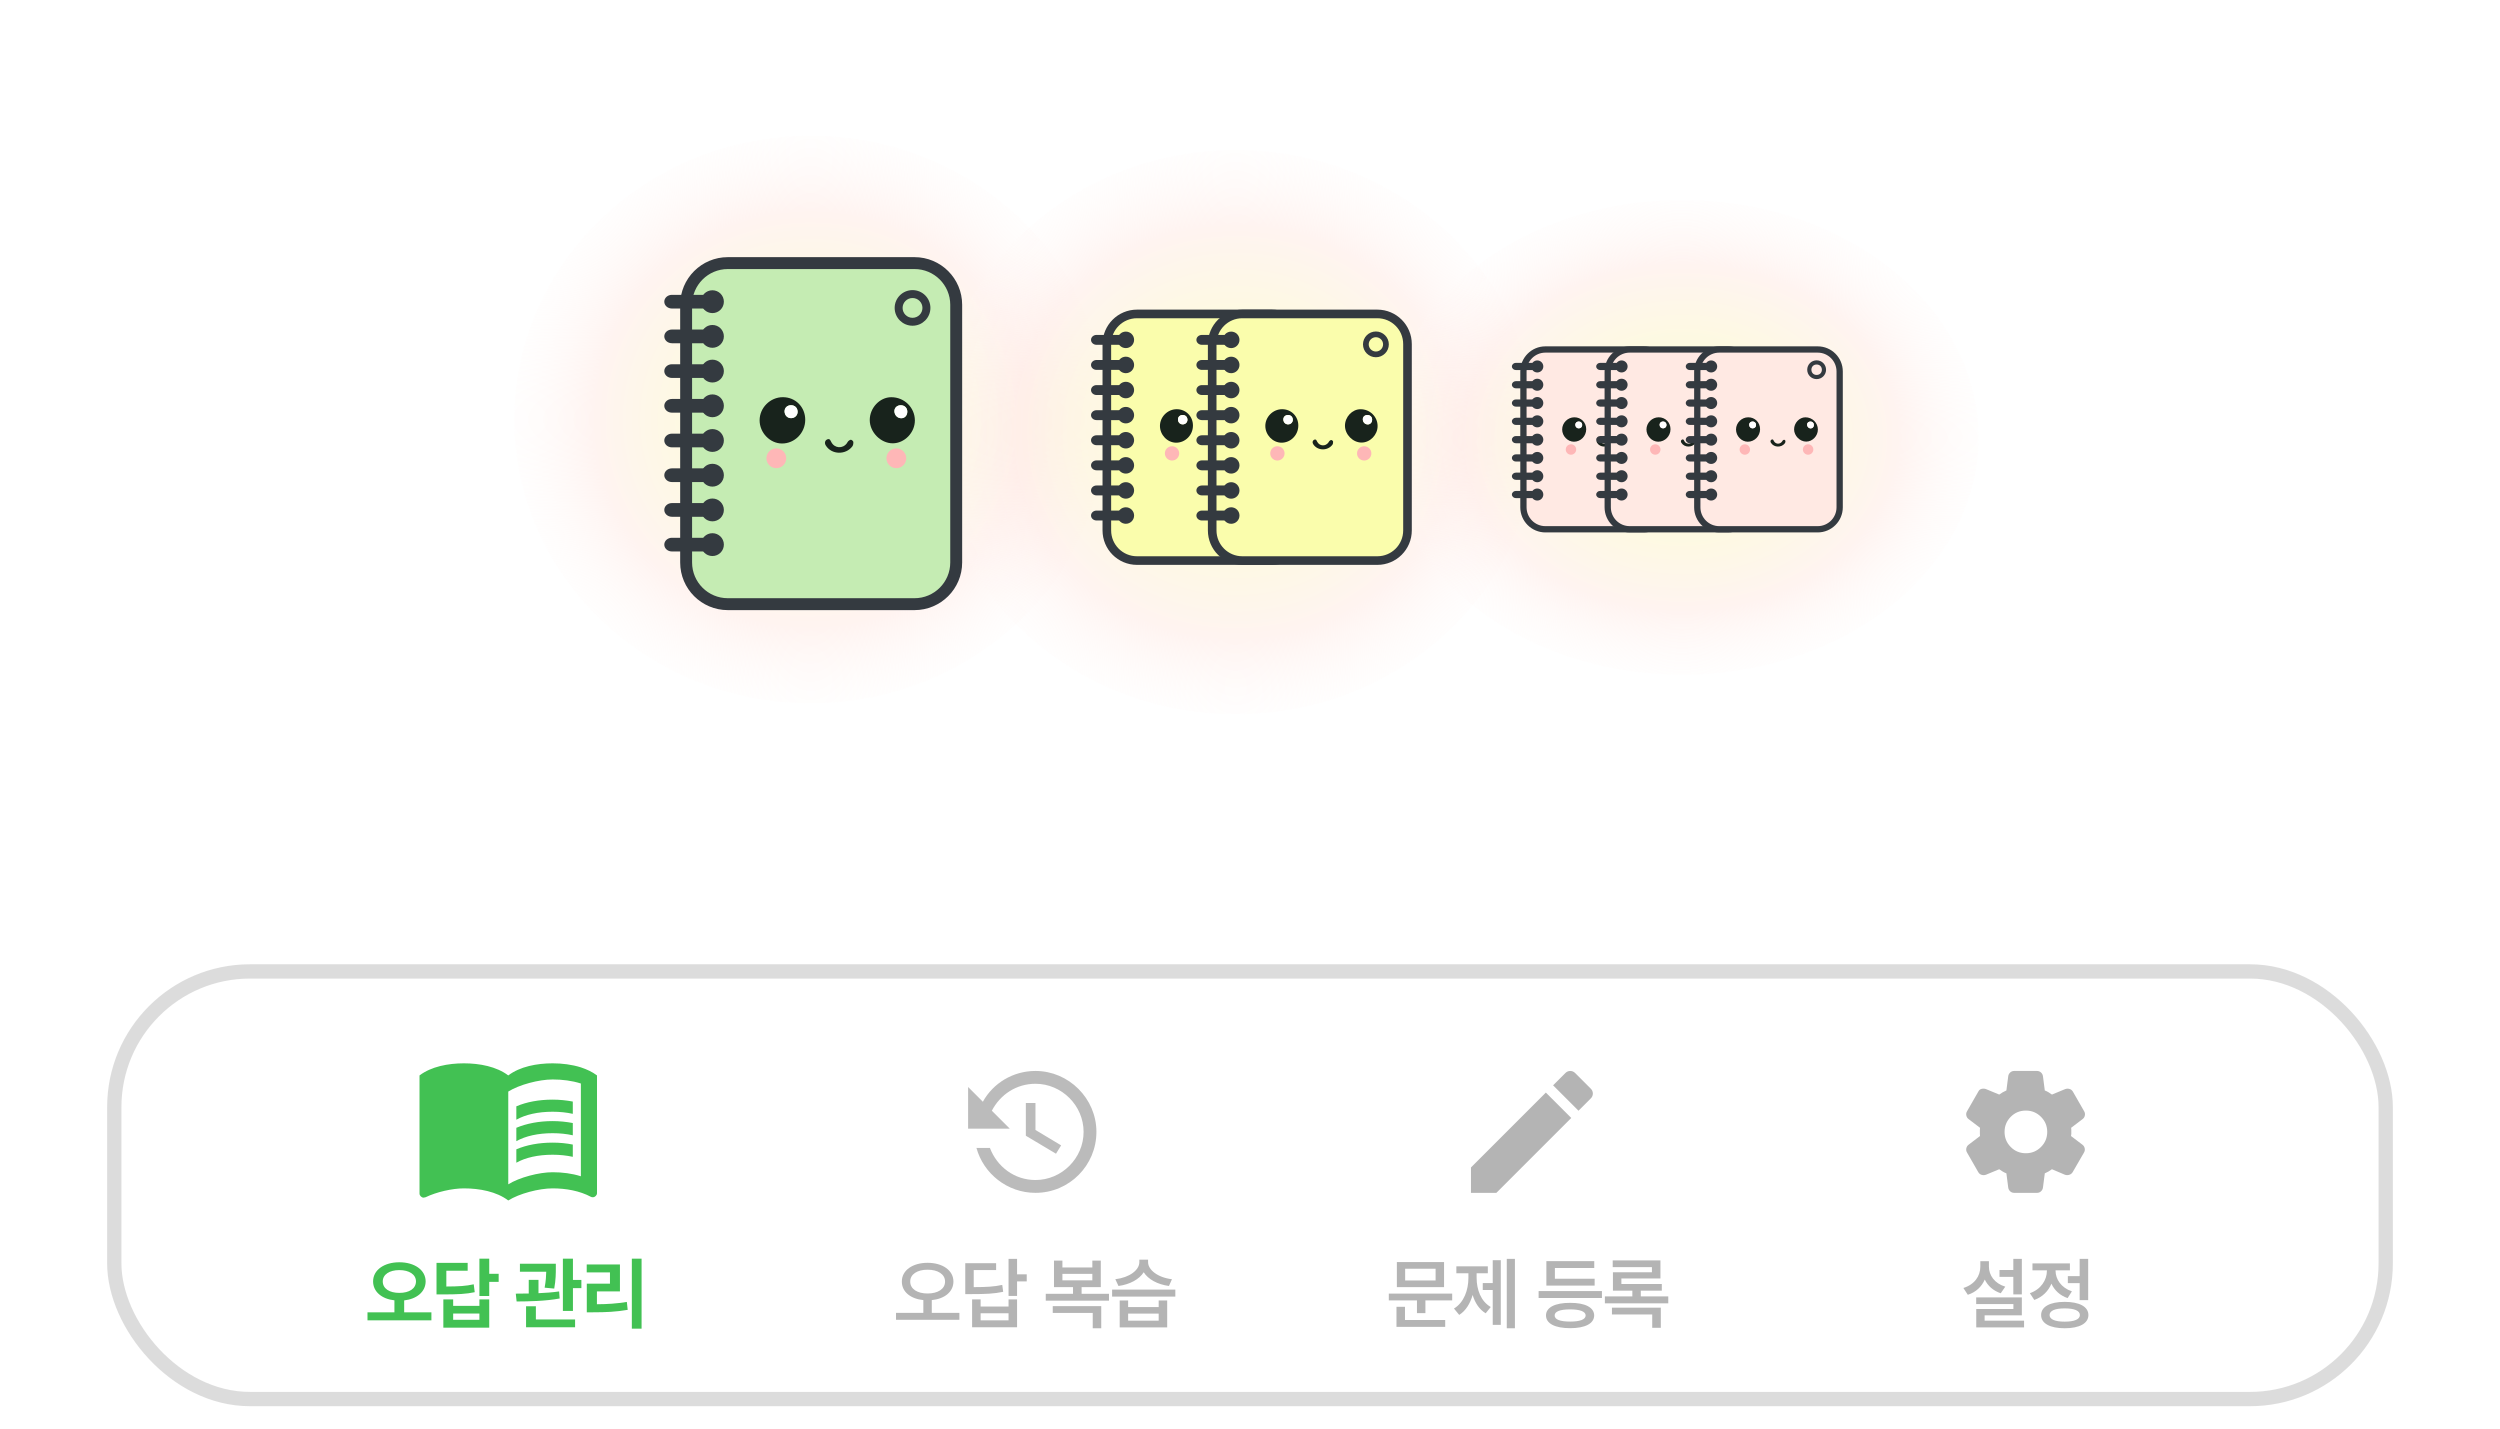 <svg width="350" height="200" viewBox="0 0 350 200" fill="none" xmlns="http://www.w3.org/2000/svg">
<g opacity="0.5" filter="url(#filter0_f_171_4878)">
<path fill-rule="evenodd" clip-rule="evenodd" d="M126.396 46.459C126.396 46.459 126.388 46.471 126.37 46.492C126.387 46.47 126.396 46.459 126.396 46.459ZM100.63 46.492C100.612 46.471 100.604 46.459 100.604 46.459C100.604 46.459 100.613 46.47 100.63 46.492ZM100.604 70.996C100.604 70.995 100.612 70.984 100.63 70.962C100.613 70.985 100.604 70.996 100.604 70.996ZM126.37 70.962C126.388 70.984 126.396 70.995 126.396 70.996C126.396 70.996 126.387 70.985 126.37 70.962ZM113.5 98.454C136.42 98.454 155 80.668 155 58.727C155 36.786 136.42 19 113.5 19C90.58 19 72 36.786 72 58.727C72 80.668 90.58 98.454 113.5 98.454Z" fill="url(#paint0_radial_171_4878)"/>
</g>
<g opacity="0.5" filter="url(#filter1_f_171_4878)">
<path fill-rule="evenodd" clip-rule="evenodd" d="M186.051 48.302C186.052 48.302 186.043 48.313 186.025 48.335C186.042 48.312 186.051 48.302 186.051 48.302ZM159.975 48.335C159.957 48.313 159.948 48.302 159.949 48.302C159.949 48.302 159.958 48.312 159.975 48.335ZM159.949 72.698C159.948 72.698 159.957 72.686 159.975 72.665C159.958 72.688 159.949 72.698 159.949 72.698ZM186.025 72.665C186.043 72.686 186.052 72.698 186.051 72.698C186.051 72.698 186.042 72.688 186.025 72.665ZM173 100C196.196 100 215 82.315 215 60.5C215 38.685 196.196 21 173 21C149.804 21 131 38.685 131 60.5C131 82.315 149.804 100 173 100Z" fill="url(#paint1_radial_171_4878)"/>
</g>
<g opacity="0.5" filter="url(#filter2_f_171_4878)">
<path fill-rule="evenodd" clip-rule="evenodd" d="M248.396 50.966C248.396 50.967 248.388 50.976 248.37 50.994C248.387 50.975 248.396 50.966 248.396 50.966ZM222.63 50.994C222.612 50.976 222.604 50.967 222.604 50.966C222.604 50.966 222.613 50.975 222.63 50.994ZM222.604 71.488C222.604 71.488 222.612 71.478 222.63 71.46C222.613 71.479 222.604 71.489 222.604 71.488ZM248.37 71.46C248.388 71.478 248.396 71.488 248.396 71.488C248.396 71.489 248.387 71.479 248.37 71.46ZM235.5 94.454C258.42 94.454 277 79.578 277 61.227C277 42.876 258.42 28 235.5 28C212.58 28 194 42.876 194 61.227C194 79.578 212.58 94.454 235.5 94.454Z" fill="url(#paint2_radial_171_4878)"/>
</g>
<g filter="url(#filter3_d_171_4878)">
<path d="M154.957 74.258L154.957 48.172C154.957 45.84 156.847 43.95 159.179 43.95L178.078 43.95C180.41 43.95 182.3 45.84 182.3 48.172L182.3 74.258C182.3 76.59 180.41 78.48 178.078 78.48L159.179 78.48C156.847 78.48 154.957 76.59 154.957 74.258Z" fill="#FAFDAC" stroke="#343A40" stroke-width="1.206"/>
<path d="M157.615 71.019C158.256 71.019 158.775 71.536 158.775 72.174C158.775 72.813 158.256 73.33 157.615 73.33C156.974 73.33 156.455 72.813 156.455 72.174C156.455 71.536 156.974 71.019 157.615 71.019Z" fill="#343A40"/>
<path d="M152.743 72.175C152.743 71.792 153.089 71.481 153.516 71.481L156.61 71.481C157.037 71.481 157.383 71.792 157.383 72.175C157.383 72.558 157.037 72.868 156.61 72.868L153.516 72.868C153.089 72.868 152.743 72.558 152.743 72.175Z" fill="#343A40"/>
<path d="M157.615 67.504C158.256 67.504 158.775 68.021 158.775 68.66C158.775 69.298 158.256 69.815 157.615 69.815C156.974 69.815 156.455 69.298 156.455 68.66C156.455 68.021 156.974 67.504 157.615 67.504Z" fill="#343A40"/>
<path d="M152.743 68.661C152.743 68.278 153.089 67.968 153.516 67.968L156.61 67.968C157.037 67.968 157.383 68.278 157.383 68.661C157.383 69.044 157.037 69.355 156.61 69.355L153.516 69.355C153.089 69.355 152.743 69.044 152.743 68.661Z" fill="#343A40"/>
<path d="M157.615 63.993C158.256 63.993 158.775 64.511 158.775 65.149C158.775 65.787 158.256 66.305 157.615 66.305C156.974 66.305 156.455 65.787 156.455 65.149C156.455 64.511 156.974 63.993 157.615 63.993Z" fill="#343A40"/>
<path d="M152.743 65.149C152.743 64.766 153.089 64.456 153.516 64.456L156.61 64.456C157.037 64.456 157.383 64.766 157.383 65.149C157.383 65.532 157.037 65.843 156.61 65.843L153.516 65.843C153.089 65.843 152.743 65.532 152.743 65.149Z" fill="#343A40"/>
<path d="M157.615 60.478C158.256 60.478 158.775 60.996 158.775 61.634C158.775 62.273 158.256 62.79 157.615 62.79C156.974 62.79 156.455 62.273 156.455 61.634C156.455 60.996 156.974 60.478 157.615 60.478Z" fill="#343A40"/>
<path d="M152.743 61.634C152.743 61.251 153.089 60.94 153.516 60.94L156.61 60.94C157.037 60.94 157.383 61.251 157.383 61.634C157.383 62.017 157.037 62.327 156.61 62.327L153.516 62.327C153.089 62.327 152.743 62.017 152.743 61.634Z" fill="#343A40"/>
<path d="M157.615 56.966C158.256 56.966 158.775 57.483 158.775 58.121C158.775 58.76 158.256 59.277 157.615 59.277C156.974 59.277 156.455 58.76 156.455 58.121C156.455 57.483 156.974 56.966 157.615 56.966Z" fill="#343A40"/>
<path d="M152.743 58.122C152.743 57.739 153.089 57.428 153.516 57.428L156.61 57.428C157.037 57.428 157.383 57.739 157.383 58.122C157.383 58.505 157.037 58.815 156.61 58.815L153.516 58.815C153.089 58.815 152.743 58.505 152.743 58.122Z" fill="#343A40"/>
<path d="M157.615 53.451C158.256 53.451 158.775 53.969 158.775 54.607C158.775 55.245 158.256 55.763 157.615 55.763C156.974 55.763 156.455 55.245 156.455 54.607C156.455 53.969 156.974 53.451 157.615 53.451Z" fill="#343A40"/>
<path d="M152.743 54.607C152.743 54.224 153.089 53.914 153.516 53.914L156.61 53.914C157.037 53.914 157.383 54.224 157.383 54.607C157.383 54.99 157.037 55.301 156.61 55.301L153.516 55.301C153.089 55.301 152.743 54.99 152.743 54.607Z" fill="#343A40"/>
<path d="M157.615 49.935C158.256 49.935 158.775 50.453 158.775 51.091C158.775 51.73 158.256 52.247 157.615 52.247C156.974 52.247 156.455 51.73 156.455 51.091C156.455 50.453 156.974 49.935 157.615 49.935Z" fill="#343A40"/>
<path d="M152.743 51.092C152.743 50.709 153.089 50.398 153.516 50.398L156.61 50.398C157.037 50.398 157.383 50.709 157.383 51.092C157.383 51.475 157.037 51.785 156.61 51.785L153.516 51.785C153.089 51.785 152.743 51.475 152.743 51.092Z" fill="#343A40"/>
<path d="M157.615 46.424C158.256 46.424 158.775 46.941 158.775 47.58C158.775 48.218 158.256 48.735 157.615 48.735C156.974 48.735 156.455 48.218 156.455 47.58C156.455 46.941 156.974 46.424 157.615 46.424Z" fill="#343A40"/>
<path d="M152.743 47.581C152.743 47.198 153.089 46.888 153.516 46.888L156.61 46.888C157.037 46.888 157.383 47.198 157.383 47.581C157.383 47.964 157.037 48.274 156.61 48.274L153.516 48.274C153.089 48.274 152.743 47.964 152.743 47.581Z" fill="#343A40"/>
<path d="M164.736 57.288C163.466 57.292 162.396 58.359 162.393 59.625C162.391 60.884 163.437 61.972 164.656 61.978C165.946 61.985 167.008 60.906 167.013 59.585C167.017 58.285 166.027 57.285 164.736 57.288ZM165.569 58.102C165.956 58.096 166.232 58.364 166.241 58.753C166.249 59.111 165.972 59.398 165.604 59.411C165.222 59.425 164.926 59.132 164.919 58.735C164.913 58.369 165.183 58.106 165.569 58.101V58.102Z" fill="#18231C"/>
<path d="M173.543 59.612C173.549 60.84 174.655 61.958 175.865 61.958C177.068 61.958 178.118 60.873 178.112 59.636C178.106 58.333 177.039 57.288 175.719 57.291C174.553 57.293 173.538 58.377 173.543 59.612ZM176.677 58.105C177.07 58.102 177.347 58.373 177.345 58.758C177.344 59.134 177.095 59.411 176.752 59.42C176.364 59.429 176.052 59.121 176.041 58.717C176.031 58.368 176.303 58.107 176.677 58.105Z" fill="#18231C"/>
<path d="M171.781 62.267C171.866 62.154 171.894 61.969 171.881 61.823C171.874 61.738 171.744 61.623 171.65 61.599C171.574 61.58 171.457 61.664 171.38 61.728C171.314 61.783 171.282 61.877 171.229 61.95C170.807 62.532 169.987 62.474 169.653 61.838C169.561 61.662 169.497 61.437 169.22 61.571C169.011 61.671 168.941 61.932 169.087 62.169C169.684 63.14 171.124 63.144 171.781 62.267Z" fill="#18231C"/>
<path d="M165.569 58.102C165.183 58.107 164.913 58.369 164.919 58.735C164.925 59.132 165.222 59.426 165.604 59.412C165.972 59.399 166.249 59.111 166.241 58.753C166.232 58.364 165.956 58.097 165.569 58.102V58.102Z" fill="white"/>
<path d="M176.678 58.103C176.303 58.106 176.031 58.367 176.041 58.716C176.052 59.119 176.364 59.428 176.752 59.419C177.095 59.41 177.344 59.132 177.346 58.757C177.347 58.372 177.07 58.101 176.678 58.103Z" fill="white"/>
<path d="M176.236 64.475C175.682 64.475 175.232 64.027 175.232 63.474C175.232 62.92 175.682 62.472 176.236 62.472C176.79 62.472 177.239 62.92 177.239 63.474C177.239 64.027 176.79 64.475 176.236 64.475Z" fill="#FEB7B7"/>
<path d="M164.084 64.475C163.53 64.475 163.081 64.027 163.081 63.474C163.081 62.92 163.53 62.472 164.084 62.472C164.639 62.472 165.088 62.92 165.088 63.474C165.088 64.027 164.639 64.475 164.084 64.475Z" fill="#FEB7B7"/>
<path d="M177.875 46.572C178.784 46.572 179.52 47.306 179.52 48.211C179.52 49.115 178.784 49.849 177.875 49.849C176.966 49.849 176.23 49.115 176.23 48.211C176.23 47.306 176.966 46.572 177.875 46.572Z" fill="#343A40" stroke="#343A40" stroke-width="0.329"/>
<ellipse cx="177.874" cy="48.21" rx="1.002" ry="1.005" transform="rotate(-90 177.874 48.21)" fill="#FAFDAC"/>
</g>
<g filter="url(#filter4_d_171_4878)">
<path d="M169.706 74.258L169.706 48.172C169.706 45.84 171.596 43.95 173.928 43.95L192.827 43.95C195.159 43.95 197.049 45.84 197.049 48.172L197.049 74.258C197.049 76.59 195.159 78.48 192.827 78.48L173.928 78.48C171.596 78.48 169.706 76.59 169.706 74.258Z" fill="#FAFDAC" stroke="#343A40" stroke-width="1.206"/>
<path d="M172.367 71.019C173.008 71.019 173.527 71.537 173.527 72.175C173.527 72.814 173.008 73.331 172.367 73.331C171.726 73.331 171.207 72.814 171.207 72.175C171.207 71.537 171.726 71.019 172.367 71.019Z" fill="#343A40"/>
<path d="M167.495 72.176C167.495 71.793 167.841 71.482 168.268 71.482L171.362 71.482C171.789 71.482 172.135 71.793 172.135 72.176C172.135 72.559 171.789 72.869 171.362 72.869L168.268 72.869C167.841 72.869 167.495 72.559 167.495 72.176Z" fill="#343A40"/>
<path d="M172.367 67.507C173.008 67.507 173.527 68.024 173.527 68.663C173.527 69.301 173.008 69.818 172.367 69.818C171.726 69.818 171.207 69.301 171.207 68.663C171.207 68.024 171.726 67.507 172.367 67.507Z" fill="#343A40"/>
<path d="M167.495 68.663C167.495 68.28 167.841 67.969 168.268 67.969L171.362 67.969C171.789 67.969 172.135 68.28 172.135 68.663C172.135 69.046 171.789 69.356 171.362 69.356L168.268 69.356C167.841 69.356 167.495 69.046 167.495 68.663Z" fill="#343A40"/>
<path d="M172.367 63.993C173.008 63.993 173.527 64.511 173.527 65.149C173.527 65.787 173.008 66.305 172.367 66.305C171.726 66.305 171.207 65.787 171.207 65.149C171.207 64.511 171.726 63.993 172.367 63.993Z" fill="#343A40"/>
<path d="M167.495 65.149C167.495 64.766 167.841 64.456 168.268 64.456L171.362 64.456C171.789 64.456 172.135 64.766 172.135 65.149C172.135 65.532 171.789 65.843 171.362 65.843L168.268 65.843C167.841 65.843 167.495 65.532 167.495 65.149Z" fill="#343A40"/>
<path d="M172.367 60.479C173.008 60.479 173.527 60.997 173.527 61.635C173.527 62.273 173.008 62.791 172.367 62.791C171.726 62.791 171.207 62.273 171.207 61.635C171.207 60.997 171.726 60.479 172.367 60.479Z" fill="#343A40"/>
<path d="M167.495 61.634C167.495 61.251 167.841 60.94 168.268 60.94L171.362 60.94C171.789 60.94 172.135 61.251 172.135 61.634C172.135 62.017 171.789 62.327 171.362 62.327L168.268 62.327C167.841 62.327 167.495 62.017 167.495 61.634Z" fill="#343A40"/>
<path d="M172.367 56.966C173.008 56.966 173.527 57.483 173.527 58.121C173.527 58.76 173.008 59.277 172.367 59.277C171.726 59.277 171.207 58.76 171.207 58.121C171.207 57.483 171.726 56.966 172.367 56.966Z" fill="#343A40"/>
<path d="M167.495 58.122C167.495 57.739 167.841 57.428 168.268 57.428L171.362 57.428C171.789 57.428 172.135 57.739 172.135 58.122C172.135 58.505 171.789 58.815 171.362 58.815L168.268 58.815C167.841 58.815 167.495 58.505 167.495 58.122Z" fill="#343A40"/>
<path d="M172.367 53.451C173.008 53.451 173.527 53.969 173.527 54.607C173.527 55.245 173.008 55.763 172.367 55.763C171.726 55.763 171.207 55.245 171.207 54.607C171.207 53.969 171.726 53.451 172.367 53.451Z" fill="#343A40"/>
<path d="M167.495 54.607C167.495 54.224 167.841 53.914 168.268 53.914L171.362 53.914C171.789 53.914 172.135 54.224 172.135 54.607C172.135 54.99 171.789 55.301 171.362 55.301L168.268 55.301C167.841 55.301 167.495 54.99 167.495 54.607Z" fill="#343A40"/>
<path d="M172.367 49.937C173.008 49.937 173.527 50.454 173.527 51.092C173.527 51.731 173.008 52.248 172.367 52.248C171.726 52.248 171.207 51.731 171.207 51.092C171.207 50.454 171.726 49.937 172.367 49.937Z" fill="#343A40"/>
<path d="M167.495 51.093C167.495 50.71 167.841 50.399 168.268 50.399L171.362 50.399C171.789 50.399 172.135 50.71 172.135 51.093C172.135 51.476 171.789 51.786 171.362 51.786L168.268 51.786C167.841 51.786 167.495 51.476 167.495 51.093Z" fill="#343A40"/>
<path d="M172.367 46.425C173.008 46.425 173.527 46.942 173.527 47.581C173.527 48.219 173.008 48.736 172.367 48.736C171.726 48.736 171.207 48.219 171.207 47.581C171.207 46.942 171.726 46.425 172.367 46.425Z" fill="#343A40"/>
<path d="M167.495 47.582C167.495 47.199 167.841 46.888 168.268 46.888L171.362 46.888C171.789 46.888 172.135 47.199 172.135 47.582C172.135 47.965 171.789 48.275 171.362 48.275L168.268 48.275C167.841 48.275 167.495 47.965 167.495 47.582Z" fill="#343A40"/>
<path d="M179.488 57.288C178.218 57.292 177.148 58.359 177.145 59.625C177.143 60.884 178.188 61.972 179.408 61.978C180.698 61.985 181.76 60.906 181.765 59.585C181.769 58.285 180.779 57.285 179.488 57.288ZM180.321 58.102C180.708 58.096 180.984 58.364 180.993 58.753C181.001 59.111 180.724 59.398 180.356 59.411C179.974 59.425 179.678 59.132 179.671 58.735C179.665 58.369 179.935 58.106 180.321 58.101V58.102Z" fill="#18231C"/>
<path d="M188.295 59.612C188.301 60.84 189.407 61.958 190.617 61.958C191.82 61.958 192.87 60.873 192.864 59.636C192.858 58.333 191.791 57.288 190.471 57.291C189.305 57.293 188.29 58.377 188.295 59.612ZM191.429 58.105C191.822 58.102 192.099 58.373 192.097 58.758C192.096 59.134 191.847 59.411 191.504 59.42C191.116 59.429 190.804 59.121 190.793 58.717C190.783 58.368 191.055 58.107 191.429 58.105Z" fill="#18231C"/>
<path d="M186.533 62.267C186.618 62.154 186.645 61.969 186.633 61.823C186.626 61.738 186.496 61.623 186.402 61.599C186.326 61.58 186.209 61.664 186.132 61.728C186.066 61.783 186.033 61.877 185.98 61.95C185.559 62.532 184.739 62.474 184.405 61.838C184.313 61.662 184.249 61.437 183.972 61.571C183.763 61.671 183.693 61.932 183.839 62.169C184.436 63.14 185.876 63.144 186.533 62.267Z" fill="#18231C"/>
<path d="M180.321 58.102C179.935 58.107 179.665 58.369 179.671 58.735C179.677 59.132 179.974 59.426 180.356 59.412C180.724 59.399 181.001 59.111 180.993 58.753C180.984 58.364 180.708 58.097 180.321 58.102V58.102Z" fill="white"/>
<path d="M191.43 58.103C191.055 58.106 190.783 58.367 190.793 58.716C190.804 59.119 191.116 59.428 191.504 59.419C191.847 59.41 192.096 59.132 192.098 58.757C192.099 58.372 191.822 58.101 191.43 58.103Z" fill="white"/>
<path d="M190.988 64.475C190.433 64.475 189.984 64.027 189.984 63.474C189.984 62.92 190.433 62.472 190.988 62.472C191.542 62.472 191.991 62.92 191.991 63.474C191.991 64.027 191.542 64.475 190.988 64.475Z" fill="#FEB7B7"/>
<path d="M178.836 64.475C178.282 64.475 177.833 64.027 177.833 63.474C177.833 62.92 178.282 62.472 178.836 62.472C179.391 62.472 179.84 62.92 179.84 63.474C179.84 64.027 179.391 64.475 178.836 64.475Z" fill="#FEB7B7"/>
<path d="M192.627 46.573C193.536 46.573 194.272 47.307 194.272 48.212C194.272 49.116 193.536 49.85 192.627 49.85C191.718 49.85 190.982 49.116 190.982 48.212C190.982 47.307 191.718 46.573 192.627 46.573Z" fill="#343A40" stroke="#343A40" stroke-width="0.329"/>
<ellipse cx="192.626" cy="48.211" rx="1.002" ry="1.005" transform="rotate(-90 192.626 48.211)" fill="#FAFDAC"/>
</g>
<g filter="url(#filter5_d_171_4878)">
<path d="M96.058 78.744L96.058 42.673C96.058 39.448 98.672 36.834 101.896 36.834L128.031 36.834C131.255 36.834 133.869 39.448 133.869 42.673L133.869 78.744C133.869 81.969 131.255 84.583 128.031 84.583L101.896 84.583C98.672 84.583 96.058 81.969 96.058 78.744Z" fill="#C5ECB3" stroke="#343A40" stroke-width="1.668"/>
<path d="M99.738 74.648C100.624 74.648 101.342 75.364 101.342 76.246C101.342 77.129 100.624 77.845 99.738 77.845C98.852 77.845 98.134 77.129 98.134 76.246C98.134 75.364 98.852 74.648 99.738 74.648Z" fill="#343A40"/>
<path d="M93 76.247C93 75.718 93.479 75.288 94.069 75.288L98.347 75.288C98.937 75.288 99.416 75.718 99.416 76.247C99.416 76.777 98.937 77.206 98.347 77.206L94.069 77.206C93.479 77.206 93 76.777 93 76.247Z" fill="#343A40"/>
<path d="M99.738 69.792C100.624 69.792 101.342 70.507 101.342 71.39C101.342 72.273 100.624 72.988 99.738 72.988C98.852 72.988 98.134 72.273 98.134 71.39C98.134 70.507 98.852 69.792 99.738 69.792Z" fill="#343A40"/>
<path d="M93 71.39C93 70.86 93.479 70.431 94.069 70.431L98.347 70.431C98.937 70.431 99.416 70.86 99.416 71.39C99.416 71.919 98.937 72.349 98.347 72.349L94.069 72.349C93.479 72.349 93 71.919 93 71.39Z" fill="#343A40"/>
<path d="M99.738 64.93C100.624 64.93 101.342 65.646 101.342 66.529C101.342 67.411 100.624 68.127 99.738 68.127C98.852 68.127 98.134 67.411 98.134 66.529C98.134 65.646 98.852 64.93 99.738 64.93Z" fill="#343A40"/>
<path d="M93 66.529C93 66 93.479 65.57 94.069 65.57L98.347 65.57C98.937 65.57 99.416 66 99.416 66.529C99.416 67.059 98.937 67.488 98.347 67.488L94.069 67.488C93.479 67.488 93 67.059 93 66.529Z" fill="#343A40"/>
<path d="M99.738 60.071C100.624 60.071 101.342 60.787 101.342 61.669C101.342 62.552 100.624 63.268 99.738 63.268C98.852 63.268 98.134 62.552 98.134 61.669C98.134 60.787 98.852 60.071 99.738 60.071Z" fill="#343A40"/>
<path d="M93 61.67C93 61.14 93.479 60.711 94.069 60.711L98.347 60.711C98.937 60.711 99.416 61.14 99.416 61.67C99.416 62.2 98.937 62.629 98.347 62.629L94.069 62.629C93.479 62.629 93 62.2 93 61.67Z" fill="#343A40"/>
<path d="M99.738 55.215C100.624 55.215 101.342 55.93 101.342 56.813C101.342 57.696 100.624 58.411 99.738 58.411C98.852 58.411 98.134 57.696 98.134 56.813C98.134 55.93 98.852 55.215 99.738 55.215Z" fill="#343A40"/>
<path d="M93 56.813C93 56.284 93.479 55.855 94.069 55.855L98.347 55.855C98.937 55.855 99.416 56.284 99.416 56.813C99.416 57.343 98.937 57.773 98.347 57.773L94.069 57.773C93.479 57.773 93 57.343 93 56.813Z" fill="#343A40"/>
<path d="M99.738 50.354C100.624 50.354 101.342 51.07 101.342 51.953C101.342 52.835 100.624 53.551 99.738 53.551C98.852 53.551 98.134 52.835 98.134 51.953C98.134 51.07 98.852 50.354 99.738 50.354Z" fill="#343A40"/>
<path d="M93 51.953C93 51.423 93.479 50.994 94.069 50.994L98.347 50.994C98.937 50.994 99.416 51.423 99.416 51.953C99.416 52.483 98.937 52.912 98.347 52.912L94.069 52.912C93.479 52.912 93 52.483 93 51.953Z" fill="#343A40"/>
<path d="M99.738 45.496C100.624 45.496 101.342 46.211 101.342 47.094C101.342 47.977 100.624 48.692 99.738 48.692C98.852 48.692 98.134 47.977 98.134 47.094C98.134 46.211 98.852 45.496 99.738 45.496Z" fill="#343A40"/>
<path d="M93 47.094C93 46.564 93.479 46.135 94.069 46.135L98.347 46.135C98.937 46.135 99.416 46.564 99.416 47.094C99.416 47.623 98.937 48.053 98.347 48.053L94.069 48.053C93.479 48.053 93 47.623 93 47.094Z" fill="#343A40"/>
<path d="M99.738 40.638C100.624 40.638 101.342 41.354 101.342 42.237C101.342 43.119 100.624 43.835 99.738 43.835C98.852 43.835 98.134 43.119 98.134 42.237C98.134 41.354 98.852 40.638 99.738 40.638Z" fill="#343A40"/>
<path d="M93 42.236C93 41.707 93.479 41.277 94.069 41.277L98.347 41.277C98.937 41.277 99.416 41.707 99.416 42.236C99.416 42.766 98.937 43.195 98.347 43.195L94.069 43.195C93.479 43.195 93 42.766 93 42.236Z" fill="#343A40"/>
<path d="M109.586 55.605C107.829 55.609 106.349 57.086 106.345 58.836C106.342 60.577 107.788 62.082 109.474 62.09C111.258 62.099 112.727 60.607 112.733 58.781C112.74 56.982 111.37 55.599 109.586 55.605ZM110.737 56.73C111.272 56.722 111.654 57.092 111.666 57.63C111.678 58.126 111.294 58.523 110.786 58.541C110.258 58.56 109.848 58.154 109.839 57.605C109.831 57.1 110.203 56.736 110.737 56.729V56.73Z" fill="#18231C"/>
<path d="M121.765 58.818C121.773 60.517 123.302 62.062 124.975 62.063C126.639 62.063 128.091 60.562 128.083 58.852C128.074 57.05 126.599 55.605 124.774 55.609C123.161 55.613 121.758 57.11 121.765 58.818ZM126.099 56.734C126.641 56.731 127.024 57.105 127.023 57.638C127.021 58.157 126.676 58.541 126.202 58.553C125.666 58.566 125.234 58.14 125.218 57.581C125.205 57.099 125.581 56.738 126.099 56.734Z" fill="#18231C"/>
<path d="M119.327 62.491C119.445 62.334 119.483 62.079 119.466 61.877C119.456 61.759 119.277 61.6 119.147 61.567C119.042 61.54 118.88 61.657 118.774 61.745C118.682 61.821 118.637 61.951 118.564 62.051C117.981 62.857 116.847 62.777 116.385 61.897C116.258 61.654 116.169 61.343 115.786 61.528C115.498 61.666 115.401 62.027 115.602 62.354C116.428 63.698 118.418 63.703 119.327 62.491Z" fill="#18231C"/>
<path d="M110.737 56.73C110.203 56.738 109.831 57.1 109.839 57.607C109.848 58.156 110.258 58.562 110.786 58.542C111.294 58.524 111.678 58.127 111.667 57.632C111.654 57.094 111.273 56.724 110.737 56.731V56.73Z" fill="white"/>
<path d="M126.099 56.733C125.581 56.737 125.205 57.098 125.218 57.58C125.233 58.138 125.666 58.565 126.202 58.552C126.676 58.54 127.021 58.155 127.022 57.636C127.024 57.104 126.642 56.73 126.099 56.733Z" fill="white"/>
<path d="M125.487 65.544C124.721 65.544 124.1 64.924 124.1 64.159C124.1 63.394 124.721 62.773 125.487 62.773C126.254 62.773 126.875 63.394 126.875 64.159C126.875 64.924 126.254 65.544 125.487 65.544Z" fill="#FEB7B7"/>
<path d="M108.685 65.544C107.918 65.544 107.297 64.924 107.297 64.159C107.297 63.394 107.918 62.773 108.685 62.773C109.451 62.773 110.072 63.394 110.072 64.159C110.072 64.924 109.451 65.544 108.685 65.544Z" fill="#FEB7B7"/>
<path d="M127.755 40.842C129.012 40.842 130.03 41.858 130.03 43.108C130.03 44.359 129.012 45.374 127.755 45.374C126.498 45.374 125.48 44.359 125.48 43.108C125.48 41.858 126.498 40.842 127.755 40.842Z" fill="#343A40" stroke="#343A40" stroke-width="0.455"/>
<ellipse cx="127.754" cy="43.109" rx="1.385" ry="1.39" transform="rotate(-90 127.754 43.109)" fill="#C5ECB3"/>
</g>
<g filter="url(#filter6_d_171_4878)">
<path d="M213.28 71.022L213.28 52.006C213.28 50.306 214.658 48.928 216.358 48.928L230.135 48.928C231.835 48.928 233.214 50.306 233.214 52.006L233.214 71.022C233.214 72.722 231.835 74.1 230.135 74.1L216.358 74.1C214.658 74.1 213.28 72.722 213.28 71.022Z" fill="#FFE9E3" stroke="#343A40" stroke-width="0.879"/>
<path d="M215.217 68.392C215.684 68.392 216.062 68.769 216.062 69.235C216.062 69.7 215.684 70.077 215.217 70.077C214.75 70.077 214.371 69.7 214.371 69.235C214.371 68.769 214.75 68.392 215.217 68.392Z" fill="#343A40"/>
<path d="M211.666 69.234C211.666 68.954 211.918 68.728 212.23 68.728L214.485 68.728C214.796 68.728 215.048 68.954 215.048 69.234C215.048 69.513 214.796 69.739 214.485 69.739L212.23 69.739C211.918 69.739 211.666 69.513 211.666 69.234Z" fill="#343A40"/>
<path d="M215.218 65.829C215.685 65.829 216.063 66.207 216.063 66.672C216.063 67.137 215.685 67.515 215.218 67.515C214.751 67.515 214.372 67.137 214.372 66.672C214.372 66.207 214.751 65.829 215.218 65.829Z" fill="#343A40"/>
<path d="M211.666 66.672C211.666 66.393 211.918 66.167 212.23 66.167L214.485 66.167C214.796 66.167 215.048 66.393 215.048 66.672C215.048 66.951 214.796 67.178 214.485 67.178L212.23 67.178C211.918 67.178 211.666 66.951 211.666 66.672Z" fill="#343A40"/>
<path d="M215.217 63.269C215.684 63.269 216.062 63.646 216.062 64.112C216.062 64.577 215.684 64.954 215.217 64.954C214.75 64.954 214.371 64.577 214.371 64.112C214.371 63.646 214.75 63.269 215.217 63.269Z" fill="#343A40"/>
<path d="M211.666 64.113C211.666 63.833 211.918 63.607 212.23 63.607L214.485 63.607C214.796 63.607 215.048 63.833 215.048 64.113C215.048 64.392 214.796 64.618 214.485 64.618L212.23 64.618C211.918 64.618 211.666 64.392 211.666 64.113Z" fill="#343A40"/>
<path d="M215.217 60.708C215.684 60.708 216.062 61.086 216.062 61.551C216.062 62.016 215.684 62.394 215.217 62.394C214.75 62.394 214.371 62.016 214.371 61.551C214.371 61.086 214.75 60.708 215.217 60.708Z" fill="#343A40"/>
<path d="M211.666 61.551C211.666 61.272 211.918 61.045 212.23 61.045L214.485 61.045C214.796 61.045 215.048 61.272 215.048 61.551C215.048 61.83 214.796 62.057 214.485 62.057L212.23 62.057C211.918 62.057 211.666 61.83 211.666 61.551Z" fill="#343A40"/>
<path d="M215.218 58.145C215.685 58.145 216.063 58.522 216.063 58.987C216.063 59.453 215.685 59.83 215.218 59.83C214.751 59.83 214.372 59.453 214.372 58.987C214.372 58.522 214.751 58.145 215.218 58.145Z" fill="#343A40"/>
<path d="M211.666 58.989C211.666 58.709 211.918 58.483 212.23 58.483L214.485 58.483C214.796 58.483 215.048 58.709 215.048 58.989C215.048 59.268 214.796 59.494 214.485 59.494L212.23 59.494C211.918 59.494 211.666 59.268 211.666 58.989Z" fill="#343A40"/>
<path d="M215.217 55.583C215.684 55.583 216.062 55.961 216.062 56.426C216.062 56.891 215.684 57.269 215.217 57.269C214.75 57.269 214.371 56.891 214.371 56.426C214.371 55.961 214.75 55.583 215.217 55.583Z" fill="#343A40"/>
<path d="M211.666 56.427C211.666 56.148 211.918 55.922 212.23 55.922L214.485 55.922C214.796 55.922 215.048 56.148 215.048 56.427C215.048 56.706 214.796 56.933 214.485 56.933L212.23 56.933C211.918 56.933 211.666 56.706 211.666 56.427Z" fill="#343A40"/>
<path d="M215.217 53.023C215.684 53.023 216.062 53.4 216.062 53.865C216.062 54.331 215.684 54.708 215.217 54.708C214.75 54.708 214.371 54.331 214.371 53.865C214.371 53.4 214.75 53.023 215.217 53.023Z" fill="#343A40"/>
<path d="M211.666 53.865C211.666 53.585 211.918 53.359 212.23 53.359L214.485 53.359C214.796 53.359 215.048 53.585 215.048 53.865C215.048 54.144 214.796 54.37 214.485 54.37L212.23 54.37C211.918 54.37 211.666 54.144 211.666 53.865Z" fill="#343A40"/>
<path d="M215.218 50.46C215.685 50.46 216.063 50.838 216.063 51.303C216.063 51.768 215.685 52.145 215.218 52.145C214.751 52.145 214.372 51.768 214.372 51.303C214.372 50.838 214.751 50.46 215.218 50.46Z" fill="#343A40"/>
<path d="M211.666 51.303C211.666 51.024 211.918 50.797 212.23 50.797L214.485 50.797C214.796 50.797 215.048 51.024 215.048 51.303C215.048 51.582 214.796 51.809 214.485 51.809L212.23 51.809C211.918 51.809 211.666 51.582 211.666 51.303Z" fill="#343A40"/>
<path d="M220.411 58.421C219.485 58.423 218.704 59.202 218.703 60.124C218.701 61.042 219.463 61.836 220.352 61.84C221.293 61.845 222.067 61.058 222.07 60.096C222.074 59.147 221.351 58.418 220.411 58.421ZM221.018 59.014C221.3 59.01 221.501 59.205 221.508 59.489C221.514 59.75 221.311 59.959 221.044 59.969C220.765 59.979 220.549 59.765 220.544 59.476C220.54 59.209 220.736 59.018 221.018 59.014V59.014Z" fill="#18231C"/>
<path d="M226.831 60.115C226.835 61.01 227.642 61.825 228.524 61.825C229.401 61.825 230.166 61.034 230.162 60.132C230.157 59.183 229.38 58.421 228.417 58.423C227.567 58.425 226.827 59.214 226.831 60.115ZM229.116 59.016C229.402 59.014 229.604 59.212 229.603 59.492C229.602 59.766 229.42 59.969 229.171 59.975C228.888 59.982 228.66 59.757 228.652 59.462C228.645 59.208 228.843 59.018 229.116 59.016Z" fill="#18231C"/>
<path d="M225.546 62.051C225.608 61.968 225.628 61.834 225.619 61.727C225.614 61.665 225.519 61.581 225.451 61.564C225.395 61.55 225.31 61.611 225.254 61.658C225.206 61.698 225.182 61.766 225.143 61.819C224.836 62.244 224.238 62.202 223.995 61.738C223.928 61.61 223.881 61.446 223.679 61.543C223.527 61.616 223.476 61.807 223.582 61.979C224.017 62.687 225.067 62.69 225.546 62.051Z" fill="#18231C"/>
<path d="M221.018 59.014C220.736 59.018 220.54 59.209 220.544 59.476C220.549 59.765 220.765 59.979 221.044 59.969C221.311 59.959 221.514 59.75 221.508 59.489C221.501 59.205 221.3 59.01 221.018 59.014V59.014Z" fill="white"/>
<path d="M229.116 59.015C228.842 59.016 228.644 59.207 228.651 59.461C228.659 59.755 228.887 59.98 229.17 59.973C229.42 59.967 229.602 59.764 229.603 59.491C229.603 59.21 229.402 59.013 229.116 59.015Z" fill="white"/>
<path d="M228.794 63.661C228.39 63.661 228.062 63.334 228.062 62.931C228.062 62.527 228.39 62.2 228.794 62.2C229.198 62.2 229.525 62.527 229.525 62.931C229.525 63.334 229.198 63.661 228.794 63.661Z" fill="#FEB7B7"/>
<path d="M219.936 63.661C219.532 63.661 219.205 63.334 219.205 62.931C219.205 62.527 219.532 62.2 219.936 62.2C220.34 62.2 220.668 62.527 220.668 62.931C220.668 63.334 220.34 63.661 219.936 63.661Z" fill="#FEB7B7"/>
<path d="M229.988 50.567C230.651 50.567 231.187 51.102 231.187 51.762C231.187 52.421 230.651 52.956 229.988 52.956C229.325 52.956 228.789 52.421 228.789 51.762C228.789 51.102 229.325 50.567 229.988 50.567Z" fill="#343A40" stroke="#343A40" stroke-width="0.24"/>
<ellipse cx="229.988" cy="51.762" rx="0.73" ry="0.733" transform="rotate(-90 229.988 51.762)" fill="#FFE9E3"/>
</g>
<g filter="url(#filter7_d_171_4878)">
<path d="M225.08 71.021L225.08 52.005C225.08 50.305 226.458 48.927 228.158 48.927L241.936 48.927C243.636 48.927 245.014 50.305 245.014 52.005L245.014 71.021C245.014 72.721 243.636 74.099 241.936 74.099L228.158 74.099C226.458 74.099 225.08 72.721 225.08 71.021Z" fill="#FFE9E3" stroke="#343A40" stroke-width="0.879"/>
<path d="M227.02 68.39C227.487 68.39 227.866 68.767 227.866 69.233C227.866 69.698 227.487 70.075 227.02 70.075C226.553 70.075 226.175 69.698 226.175 69.233C226.175 68.767 226.553 68.39 227.02 68.39Z" fill="#343A40"/>
<path d="M223.469 69.233C223.469 68.954 223.721 68.727 224.032 68.727L226.287 68.727C226.599 68.727 226.851 68.954 226.851 69.233C226.851 69.512 226.599 69.738 226.287 69.738L224.032 69.738C223.721 69.738 223.469 69.512 223.469 69.233Z" fill="#343A40"/>
<path d="M227.02 65.829C227.487 65.829 227.866 66.206 227.866 66.671C227.866 67.136 227.487 67.514 227.02 67.514C226.553 67.514 226.175 67.136 226.175 66.671C226.175 66.206 226.553 65.829 227.02 65.829Z" fill="#343A40"/>
<path d="M223.469 66.671C223.469 66.392 223.721 66.166 224.032 66.166L226.287 66.166C226.599 66.166 226.851 66.392 226.851 66.671C226.851 66.95 226.599 67.177 226.287 67.177L224.032 67.177C223.721 67.177 223.469 66.95 223.469 66.671Z" fill="#343A40"/>
<path d="M227.019 63.268C227.486 63.268 227.865 63.645 227.865 64.111C227.865 64.576 227.486 64.953 227.019 64.953C226.552 64.953 226.174 64.576 226.174 64.111C226.174 63.645 226.552 63.268 227.019 63.268Z" fill="#343A40"/>
<path d="M223.469 64.111C223.469 63.831 223.721 63.605 224.032 63.605L226.287 63.605C226.599 63.605 226.851 63.831 226.851 64.111C226.851 64.39 226.599 64.616 226.287 64.616L224.032 64.616C223.721 64.616 223.469 64.39 223.469 64.111Z" fill="#343A40"/>
<path d="M227.019 60.707C227.486 60.707 227.865 61.085 227.865 61.55C227.865 62.015 227.486 62.393 227.019 62.393C226.552 62.393 226.174 62.015 226.174 61.55C226.174 61.085 226.552 60.707 227.019 60.707Z" fill="#343A40"/>
<path d="M223.469 61.55C223.469 61.271 223.721 61.044 224.032 61.044L226.287 61.044C226.599 61.044 226.851 61.271 226.851 61.55C226.851 61.829 226.599 62.056 226.287 62.056L224.032 62.056C223.721 62.056 223.469 61.829 223.469 61.55Z" fill="#343A40"/>
<path d="M227.02 58.143C227.487 58.143 227.866 58.52 227.866 58.986C227.866 59.451 227.487 59.828 227.02 59.828C226.553 59.828 226.175 59.451 226.175 58.986C226.175 58.52 226.553 58.143 227.02 58.143Z" fill="#343A40"/>
<path d="M223.469 58.987C223.469 58.707 223.721 58.481 224.032 58.481L226.287 58.481C226.599 58.481 226.851 58.707 226.851 58.987C226.851 59.266 226.599 59.492 226.287 59.492L224.032 59.492C223.721 59.492 223.469 59.266 223.469 58.987Z" fill="#343A40"/>
<path d="M227.02 55.582C227.487 55.582 227.866 55.96 227.866 56.425C227.866 56.89 227.487 57.268 227.02 57.268C226.553 57.268 226.175 56.89 226.175 56.425C226.175 55.96 226.553 55.582 227.02 55.582Z" fill="#343A40"/>
<path d="M223.469 56.426C223.469 56.147 223.721 55.92 224.032 55.92L226.287 55.92C226.599 55.92 226.851 56.147 226.851 56.426C226.851 56.705 226.599 56.932 226.287 56.932L224.032 56.932C223.721 56.932 223.469 56.705 223.469 56.426Z" fill="#343A40"/>
<path d="M227.02 53.021C227.487 53.021 227.866 53.398 227.866 53.864C227.866 54.329 227.487 54.706 227.02 54.706C226.553 54.706 226.175 54.329 226.175 53.864C226.175 53.398 226.553 53.021 227.02 53.021Z" fill="#343A40"/>
<path d="M223.469 53.864C223.469 53.584 223.721 53.358 224.032 53.358L226.287 53.358C226.599 53.358 226.851 53.584 226.851 53.864C226.851 54.143 226.599 54.369 226.287 54.369L224.032 54.369C223.721 54.369 223.469 54.143 223.469 53.864Z" fill="#343A40"/>
<path d="M227.019 50.459C227.486 50.459 227.865 50.837 227.865 51.302C227.865 51.767 227.486 52.145 227.019 52.145C226.552 52.145 226.174 51.767 226.174 51.302C226.174 50.837 226.552 50.459 227.019 50.459Z" fill="#343A40"/>
<path d="M223.469 51.302C223.469 51.023 223.721 50.797 224.032 50.797L226.287 50.797C226.599 50.797 226.851 51.023 226.851 51.302C226.851 51.581 226.599 51.808 226.287 51.808L224.032 51.808C223.721 51.808 223.469 51.581 223.469 51.302Z" fill="#343A40"/>
<path d="M232.212 58.42C231.286 58.423 230.505 59.201 230.503 60.124C230.502 61.042 231.264 61.835 232.153 61.839C233.093 61.844 233.868 61.057 233.871 60.095C233.875 59.146 233.152 58.417 232.212 58.42ZM232.818 59.013C233.101 59.009 233.302 59.204 233.309 59.488C233.315 59.749 233.112 59.958 232.844 59.968C232.566 59.978 232.35 59.764 232.345 59.475C232.341 59.208 232.537 59.017 232.818 59.013V59.013Z" fill="#18231C"/>
<path d="M238.632 60.114C238.636 61.009 239.442 61.824 240.324 61.824C241.201 61.824 241.967 61.033 241.963 60.131C241.958 59.182 241.18 58.42 240.218 58.422C239.368 58.424 238.628 59.213 238.632 60.114ZM240.917 59.015C241.203 59.013 241.405 59.211 241.404 59.491C241.403 59.765 241.221 59.968 240.971 59.974C240.689 59.981 240.461 59.756 240.453 59.461C240.446 59.207 240.644 59.017 240.917 59.015Z" fill="#18231C"/>
<path d="M237.348 62.05C237.41 61.967 237.43 61.833 237.421 61.726C237.415 61.664 237.321 61.58 237.253 61.563C237.197 61.549 237.112 61.61 237.056 61.657C237.008 61.697 236.984 61.765 236.945 61.818C236.638 62.243 236.04 62.201 235.797 61.737C235.73 61.609 235.683 61.445 235.481 61.542C235.329 61.615 235.278 61.806 235.384 61.978C235.819 62.686 236.869 62.689 237.348 62.05Z" fill="#18231C"/>
<path d="M232.819 59.013C232.538 59.017 232.342 59.208 232.346 59.475C232.35 59.764 232.567 59.978 232.845 59.968C233.113 59.958 233.316 59.749 233.309 59.488C233.303 59.204 233.102 59.009 232.819 59.013V59.013Z" fill="white"/>
<path d="M240.916 59.014C240.643 59.015 240.445 59.206 240.452 59.46C240.46 59.754 240.688 59.98 240.971 59.972C241.221 59.966 241.402 59.763 241.403 59.49C241.404 59.209 241.203 59.012 240.916 59.014Z" fill="white"/>
<path d="M240.595 63.66C240.191 63.66 239.863 63.333 239.863 62.93C239.863 62.526 240.191 62.199 240.595 62.199C240.999 62.199 241.326 62.526 241.326 62.93C241.326 63.333 240.999 63.66 240.595 63.66Z" fill="#FEB7B7"/>
<path d="M231.737 63.66C231.333 63.66 231.006 63.333 231.006 62.93C231.006 62.526 231.333 62.199 231.737 62.199C232.141 62.199 232.469 62.526 232.469 62.93C232.469 63.333 232.141 63.66 231.737 63.66Z" fill="#FEB7B7"/>
<path d="M241.79 50.566C242.453 50.566 242.989 51.101 242.989 51.761C242.989 52.42 242.453 52.955 241.79 52.955C241.127 52.955 240.591 52.42 240.591 51.761C240.591 51.101 241.127 50.566 241.79 50.566Z" fill="#343A40" stroke="#343A40" stroke-width="0.24"/>
<ellipse cx="241.79" cy="51.761" rx="0.73" ry="0.733" transform="rotate(-90 241.79 51.761)" fill="#FFE9E3"/>
</g>
<g filter="url(#filter8_d_171_4878)">
<path d="M237.619 71.022L237.619 52.006C237.619 50.306 238.997 48.928 240.697 48.928L254.475 48.928C256.175 48.928 257.553 50.306 257.553 52.006L257.553 71.022C257.553 72.722 256.175 74.1 254.475 74.1L240.697 74.1C238.997 74.1 237.619 72.722 237.619 71.022Z" fill="#FFE9E3" stroke="#343A40" stroke-width="0.879"/>
<path d="M239.56 68.392C240.027 68.392 240.406 68.769 240.406 69.235C240.406 69.7 240.027 70.077 239.56 70.077C239.093 70.077 238.715 69.7 238.715 69.235C238.715 68.769 239.093 68.392 239.56 68.392Z" fill="#343A40"/>
<path d="M236.009 69.234C236.009 68.954 236.261 68.728 236.573 68.728L238.828 68.728C239.139 68.728 239.391 68.954 239.391 69.234C239.391 69.513 239.139 69.739 238.828 69.739L236.573 69.739C236.261 69.739 236.009 69.513 236.009 69.234Z" fill="#343A40"/>
<path d="M239.56 65.829C240.027 65.829 240.406 66.207 240.406 66.672C240.406 67.137 240.027 67.515 239.56 67.515C239.093 67.515 238.715 67.137 238.715 66.672C238.715 66.207 239.093 65.829 239.56 65.829Z" fill="#343A40"/>
<path d="M236.009 66.672C236.009 66.393 236.261 66.167 236.573 66.167L238.828 66.167C239.139 66.167 239.391 66.393 239.391 66.672C239.391 66.951 239.139 67.178 238.828 67.178L236.573 67.178C236.261 67.178 236.009 66.951 236.009 66.672Z" fill="#343A40"/>
<path d="M239.56 63.269C240.027 63.269 240.406 63.646 240.406 64.112C240.406 64.577 240.027 64.954 239.56 64.954C239.093 64.954 238.715 64.577 238.715 64.112C238.715 63.646 239.093 63.269 239.56 63.269Z" fill="#343A40"/>
<path d="M236.009 64.112C236.009 63.832 236.261 63.606 236.573 63.606L238.828 63.606C239.139 63.606 239.391 63.832 239.391 64.112C239.391 64.391 239.139 64.617 238.828 64.617L236.573 64.617C236.261 64.617 236.009 64.391 236.009 64.112Z" fill="#343A40"/>
<path d="M239.56 60.708C240.027 60.708 240.406 61.086 240.406 61.551C240.406 62.016 240.027 62.394 239.56 62.394C239.093 62.394 238.715 62.016 238.715 61.551C238.715 61.086 239.093 60.708 239.56 60.708Z" fill="#343A40"/>
<path d="M236.009 61.551C236.009 61.272 236.261 61.045 236.573 61.045L238.828 61.045C239.139 61.045 239.391 61.272 239.391 61.551C239.391 61.83 239.139 62.057 238.828 62.057L236.573 62.057C236.261 62.057 236.009 61.83 236.009 61.551Z" fill="#343A40"/>
<path d="M239.56 58.145C240.027 58.145 240.406 58.522 240.406 58.987C240.406 59.453 240.027 59.83 239.56 59.83C239.093 59.83 238.715 59.453 238.715 58.987C238.715 58.522 239.093 58.145 239.56 58.145Z" fill="#343A40"/>
<path d="M236.009 58.989C236.009 58.709 236.261 58.483 236.573 58.483L238.828 58.483C239.139 58.483 239.391 58.709 239.391 58.989C239.391 59.268 239.139 59.494 238.828 59.494L236.573 59.494C236.261 59.494 236.009 59.268 236.009 58.989Z" fill="#343A40"/>
<path d="M239.56 55.583C240.027 55.583 240.406 55.961 240.406 56.426C240.406 56.891 240.027 57.269 239.56 57.269C239.093 57.269 238.715 56.891 238.715 56.426C238.715 55.961 239.093 55.583 239.56 55.583Z" fill="#343A40"/>
<path d="M236.009 56.427C236.009 56.148 236.261 55.922 236.573 55.922L238.828 55.922C239.139 55.922 239.391 56.148 239.391 56.427C239.391 56.706 239.139 56.933 238.828 56.933L236.573 56.933C236.261 56.933 236.009 56.706 236.009 56.427Z" fill="#343A40"/>
<path d="M239.56 53.023C240.027 53.023 240.406 53.4 240.406 53.865C240.406 54.331 240.027 54.708 239.56 54.708C239.093 54.708 238.715 54.331 238.715 53.865C238.715 53.4 239.093 53.023 239.56 53.023Z" fill="#343A40"/>
<path d="M236.009 53.865C236.009 53.585 236.261 53.359 236.573 53.359L238.828 53.359C239.139 53.359 239.391 53.585 239.391 53.865C239.391 54.144 239.139 54.37 238.828 54.37L236.573 54.37C236.261 54.37 236.009 54.144 236.009 53.865Z" fill="#343A40"/>
<path d="M239.56 50.46C240.027 50.46 240.406 50.838 240.406 51.303C240.406 51.768 240.027 52.145 239.56 52.145C239.093 52.145 238.715 51.768 238.715 51.303C238.715 50.838 239.093 50.46 239.56 50.46Z" fill="#343A40"/>
<path d="M236.009 51.303C236.009 51.024 236.261 50.797 236.573 50.797L238.828 50.797C239.139 50.797 239.391 51.024 239.391 51.303C239.391 51.582 239.139 51.809 238.828 51.809L236.573 51.809C236.261 51.809 236.009 51.582 236.009 51.303Z" fill="#343A40"/>
<path d="M244.752 58.421C243.826 58.423 243.045 59.202 243.043 60.124C243.042 61.042 243.804 61.836 244.693 61.84C245.633 61.845 246.408 61.058 246.411 60.096C246.415 59.147 245.692 58.418 244.752 58.421ZM245.359 59.014C245.641 59.01 245.842 59.205 245.849 59.489C245.855 59.75 245.652 59.959 245.384 59.969C245.106 59.979 244.89 59.765 244.885 59.476C244.881 59.209 245.077 59.018 245.359 59.014V59.014Z" fill="#18231C"/>
<path d="M251.172 60.115C251.176 61.01 251.982 61.825 252.865 61.825C253.741 61.825 254.507 61.034 254.503 60.132C254.498 59.183 253.72 58.421 252.758 58.423C251.908 58.425 251.168 59.214 251.172 60.115ZM253.457 59.016C253.743 59.014 253.945 59.212 253.944 59.492C253.943 59.766 253.761 59.969 253.511 59.975C253.229 59.982 253.001 59.757 252.993 59.462C252.986 59.208 253.184 59.018 253.457 59.016Z" fill="#18231C"/>
<path d="M249.888 62.051C249.95 61.968 249.97 61.834 249.961 61.727C249.955 61.665 249.861 61.581 249.793 61.564C249.737 61.55 249.652 61.611 249.596 61.658C249.548 61.698 249.524 61.766 249.485 61.819C249.178 62.244 248.58 62.202 248.337 61.738C248.27 61.61 248.223 61.446 248.021 61.543C247.869 61.616 247.818 61.807 247.924 61.979C248.359 62.687 249.409 62.69 249.888 62.051Z" fill="#18231C"/>
<path d="M245.358 59.015C245.077 59.019 244.881 59.21 244.885 59.477C244.889 59.766 245.106 59.98 245.384 59.97C245.652 59.96 245.855 59.751 245.848 59.49C245.842 59.206 245.641 59.011 245.358 59.015V59.015Z" fill="white"/>
<path d="M253.457 59.015C253.184 59.016 252.986 59.207 252.993 59.461C253.001 59.755 253.229 59.98 253.512 59.973C253.762 59.967 253.943 59.764 253.944 59.491C253.945 59.21 253.744 59.013 253.457 59.015Z" fill="white"/>
<path d="M253.135 63.661C252.731 63.661 252.403 63.334 252.403 62.931C252.403 62.527 252.731 62.2 253.135 62.2C253.539 62.2 253.866 62.527 253.866 62.931C253.866 63.334 253.539 63.661 253.135 63.661Z" fill="#FEB7B7"/>
<path d="M244.277 63.661C243.873 63.661 243.546 63.334 243.546 62.931C243.546 62.527 243.873 62.2 244.277 62.2C244.681 62.2 245.009 62.527 245.009 62.931C245.009 63.334 244.681 63.661 244.277 63.661Z" fill="#FEB7B7"/>
<path d="M254.329 50.567C254.992 50.567 255.528 51.102 255.528 51.762C255.528 52.421 254.992 52.956 254.329 52.956C253.666 52.956 253.13 52.421 253.13 51.762C253.13 51.102 253.666 50.567 254.329 50.567Z" fill="#343A40" stroke="#343A40" stroke-width="0.24"/>
<ellipse cx="254.329" cy="51.762" rx="0.73" ry="0.733" transform="rotate(-90 254.329 51.762)" fill="#FFE9E3"/>
</g>
<rect opacity="0.5" x="16" y="136" width="318" height="59.867" rx="19" fill="white" stroke="#BBBBBB" stroke-width="2"/>
<path d="M285.183 167H281.983C281.769 167 281.585 166.929 281.428 166.787C281.272 166.645 281.179 166.467 281.151 166.254L280.895 164.27C280.71 164.198 280.536 164.113 280.372 164.014C280.209 163.914 280.049 163.807 279.892 163.694L278.036 164.462C277.837 164.533 277.638 164.54 277.439 164.483C277.24 164.426 277.083 164.305 276.969 164.12L275.391 161.368C275.277 161.183 275.241 160.984 275.284 160.771C275.327 160.558 275.433 160.387 275.604 160.259L277.204 159.043C277.19 158.943 277.183 158.847 277.183 158.754V158.178C277.183 158.086 277.19 157.99 277.204 157.891L275.604 156.675C275.433 156.547 275.327 156.376 275.284 156.163C275.241 155.95 275.277 155.75 275.391 155.566L276.969 152.814C277.069 152.614 277.222 152.49 277.428 152.44C277.634 152.39 277.837 152.401 278.036 152.472L279.892 153.24C280.049 153.126 280.212 153.02 280.383 152.92C280.553 152.821 280.724 152.735 280.895 152.664L281.151 150.68C281.179 150.467 281.272 150.289 281.428 150.147C281.585 150.005 281.769 149.934 281.983 149.934H285.183C285.396 149.934 285.581 150.005 285.737 150.147C285.894 150.289 285.986 150.467 286.015 150.68L286.271 152.664C286.456 152.735 286.63 152.821 286.794 152.92C286.957 153.02 287.117 153.126 287.273 153.24L289.129 152.472C289.328 152.401 289.528 152.394 289.727 152.451C289.926 152.508 290.082 152.629 290.196 152.814L291.775 155.566C291.889 155.75 291.924 155.95 291.881 156.163C291.839 156.376 291.732 156.547 291.561 156.675L289.961 157.891C289.976 157.99 289.983 158.086 289.983 158.178V158.754C289.983 158.847 289.969 158.943 289.94 159.043L291.54 160.259C291.711 160.387 291.817 160.558 291.86 160.771C291.903 160.984 291.867 161.183 291.753 161.368L290.175 164.099C290.061 164.284 289.901 164.408 289.695 164.473C289.489 164.536 289.286 164.533 289.087 164.462L287.273 163.694C287.117 163.807 286.953 163.914 286.783 164.014C286.612 164.113 286.441 164.198 286.271 164.27L286.015 166.254C285.986 166.467 285.894 166.645 285.737 166.787C285.581 166.929 285.396 167 285.183 167ZM283.625 161.454C284.45 161.454 285.154 161.162 285.737 160.579C286.32 159.996 286.612 159.292 286.612 158.467C286.612 157.642 286.32 156.938 285.737 156.355C285.154 155.772 284.45 155.48 283.625 155.48C282.786 155.48 282.079 155.772 281.502 156.355C280.927 156.938 280.639 157.642 280.639 158.467C280.639 159.292 280.927 159.996 281.502 160.579C282.079 161.162 282.786 161.454 283.625 161.454Z" fill="#B4B4B4"/>
<path d="M205.934 163.445V167H209.489L219.974 156.515L216.419 152.96L205.934 163.445ZM222.723 153.766C223.093 153.396 223.093 152.799 222.723 152.429L220.505 150.211C220.135 149.841 219.538 149.841 219.168 150.211L217.433 151.946L220.988 155.501L222.723 153.766Z" fill="#B4B4B4"/>
<path d="M81.322 149.431C80.068 149.036 78.69 148.866 77.369 148.866C75.166 148.866 72.795 149.318 71.157 150.56C69.519 149.318 67.147 148.866 64.945 148.866C62.743 148.866 60.371 149.318 58.733 150.56V167.106C58.733 167.389 59.016 167.671 59.298 167.671C59.411 167.671 59.468 167.614 59.581 167.614C61.105 166.88 63.307 166.372 64.945 166.372C67.147 166.372 69.519 166.824 71.157 168.066C72.682 167.106 75.449 166.372 77.369 166.372C79.232 166.372 81.152 166.711 82.733 167.558C82.846 167.614 82.903 167.614 83.016 167.614C83.298 167.614 83.581 167.332 83.581 167.05V150.56C82.903 150.052 82.169 149.713 81.322 149.431ZM81.322 164.678C80.079 164.283 78.724 164.113 77.369 164.113C75.449 164.113 72.682 164.847 71.157 165.807V152.819C72.682 151.859 75.449 151.125 77.369 151.125C78.724 151.125 80.079 151.294 81.322 151.69V164.678Z" fill="#42C153"/>
<path d="M77.369 155.642C78.363 155.642 79.323 155.744 80.192 155.936V154.219C79.3 154.05 78.34 153.948 77.369 153.948C75.449 153.948 73.71 154.276 72.287 154.886V156.76C73.563 156.038 75.336 155.642 77.369 155.642Z" fill="#42C153"/>
<path d="M72.287 157.891V159.765C73.563 159.043 75.336 158.647 77.369 158.647C78.363 158.647 79.323 158.749 80.192 158.941V157.224C79.3 157.055 78.34 156.953 77.369 156.953C75.449 156.953 73.71 157.292 72.287 157.891Z" fill="#42C153"/>
<path d="M77.369 159.968C75.449 159.968 73.71 160.295 72.287 160.905V162.78C73.563 162.057 75.336 161.662 77.369 161.662C78.363 161.662 79.323 161.764 80.192 161.956V160.239C79.3 160.058 78.34 159.968 77.369 159.968Z" fill="#42C153"/>
<g opacity="0.9">
<path fill-rule="evenodd" clip-rule="evenodd" d="M144.966 149.933C141.822 149.933 139.037 151.639 137.6 154.244L135.534 152.178V158.017H141.373L138.858 155.502C140.025 153.256 142.271 151.729 144.966 151.729C148.649 151.729 151.703 154.783 151.703 158.466C151.703 162.149 148.649 165.203 144.966 165.203C142.002 165.203 139.576 163.316 138.588 160.712H136.702C137.69 164.305 141.013 166.999 144.966 166.999C149.726 166.999 153.499 163.137 153.499 158.466C153.499 153.795 149.637 149.933 144.966 149.933ZM143.618 154.424V159.005L147.84 161.52L148.559 160.352L144.966 158.196V154.424H143.618Z" fill="#B4B4B4"/>
</g>
<path d="M55.907 176.718C58.012 176.718 59.581 177.781 59.591 179.393C59.581 180.864 58.34 181.858 56.584 182.057V183.722H60.397V184.85H51.449V183.722H55.219V182.046C53.468 181.858 52.233 180.859 52.233 179.393C52.233 177.781 53.801 176.718 55.907 176.718ZM55.907 177.813C54.542 177.813 53.587 178.415 53.587 179.393C53.587 180.424 54.542 181.004 55.907 181.004C57.282 181.004 58.227 180.424 58.238 179.393C58.227 178.415 57.282 177.813 55.907 177.813ZM68.492 176.213V178.329H69.813V179.457H68.492V181.444H67.117V176.213H68.492ZM65.473 176.804V177.899H62.487V180.112C64.254 180.102 65.226 180.048 66.322 179.801L66.461 180.907C65.237 181.165 64.109 181.219 61.939 181.219H61.112V176.804H65.473ZM63.443 181.917V182.819H67.117V181.917H68.492V185.87H62.068V181.917H63.443ZM63.443 184.774H67.117V183.894H63.443V184.774ZM77.816 176.922V177.534C77.816 178.211 77.816 179.188 77.591 180.402L76.248 180.273C76.42 179.333 76.463 178.625 76.473 178.039H72.789V176.922H77.816ZM75.388 179.178V181.047C76.361 181.009 77.36 180.934 78.278 180.8L78.353 181.788C76.323 182.164 74.024 182.196 72.327 182.207L72.209 181.111C72.757 181.111 73.374 181.111 74.024 181.09V179.178H75.388ZM80.212 176.213V179.188H81.393V180.338H80.212V183.528H78.804V176.213H80.212ZM80.512 184.721V185.816H73.648V182.873H75.023V184.721H80.512ZM89.821 176.213V186.01H88.457V176.213H89.821ZM86.791 177.029V180.8H83.569V182.594C85.057 182.588 86.324 182.502 87.758 182.271L87.876 183.378C86.265 183.657 84.815 183.722 83.032 183.722H82.151V179.715H85.395V178.136H82.14V177.029H86.791Z" fill="#42C153"/>
<path d="M283.057 176.245V181.219H281.865V178.759H279.931V177.803H281.865V176.245H283.057ZM283.057 181.638V184.151H277.847V184.893H283.369V185.838H276.676V183.26H281.876V182.572H276.666V181.638H283.057ZM278.449 177.341C278.449 178.533 279.233 179.672 280.737 180.134L280.103 181.058C279.05 180.703 278.288 180.021 277.869 179.135C277.439 180.128 276.644 180.896 275.495 181.272L274.872 180.316C276.429 179.844 277.246 178.651 277.246 177.341V176.567H278.449V177.341ZM292.344 176.245V182.014H291.152V179.64H289.497V178.662H291.152V176.245H292.344ZM289.057 182.261C291.119 182.261 292.376 182.938 292.376 184.108C292.376 185.279 291.119 185.956 289.057 185.956C287.005 185.956 285.748 185.279 285.759 184.108C285.748 182.938 287.005 182.261 289.057 182.261ZM289.057 183.174C287.703 183.174 286.941 183.496 286.941 184.108C286.941 184.71 287.703 185.032 289.057 185.032C290.411 185.032 291.184 184.71 291.184 184.108C291.184 183.496 290.411 183.174 289.057 183.174ZM287.779 177.91C287.779 179.092 288.563 180.284 290.067 180.789L289.465 181.734C288.386 181.369 287.618 180.628 287.199 179.715C286.769 180.751 285.958 181.579 284.803 181.992L284.18 181.047C285.738 180.51 286.565 179.199 286.565 177.921V177.846H284.545V176.879H289.787V177.846H287.779V177.91Z" fill="#B4B4B4"/>
<path d="M203.306 181.101V182.057H199.557V183.84H198.375V182.057H194.433V181.101H203.306ZM202.167 176.686V180.198H195.561V176.686H202.167ZM196.721 177.62V179.264H200.985V177.62H196.721ZM202.328 184.796V185.763H195.507V182.948H196.699V184.796H202.328ZM212.088 176.245V185.956H210.949V176.245H212.088ZM210.111 176.428V185.483H208.983V180.596H207.587V179.629H208.983V176.428H210.111ZM206.727 178.898C206.727 180.542 207.318 182.186 208.704 182.98L207.995 183.861C207.098 183.324 206.502 182.4 206.169 181.294C205.825 182.492 205.207 183.512 204.289 184.087L203.558 183.195C204.966 182.347 205.578 180.585 205.578 178.898V178.254H203.891V177.287H208.296V178.254H206.727V178.898ZM224.27 180.746V181.724H215.407V180.746H224.27ZM223.249 179.027V179.983H216.492V176.557H223.196V177.523H217.685V179.027H223.249ZM219.822 182.4C221.917 182.39 223.174 183.034 223.185 184.162C223.174 185.301 221.917 185.945 219.822 185.945C217.706 185.945 216.439 185.301 216.439 184.162C216.439 183.034 217.706 182.39 219.822 182.4ZM219.822 183.313C218.405 183.313 217.642 183.614 217.653 184.162C217.642 184.731 218.405 185.021 219.822 185.021C221.208 185.021 221.982 184.731 221.992 184.162C221.982 183.614 221.208 183.313 219.822 183.313ZM233.557 181.498V182.465H224.684V181.498H228.529V180.692H225.811V178.114H231.268V177.395H225.779V176.46H232.461V178.984H226.993V179.758H232.654V180.692H229.711V181.498H233.557ZM232.515 183.077V185.892H231.311V184.022H225.672V183.077H232.515Z" fill="#B4B4B4"/>
<path d="M129.858 176.793C131.942 176.793 133.479 177.835 133.479 179.414C133.479 180.87 132.227 181.842 130.449 182.014V183.797H134.316V184.774H125.443V183.797H129.268V182.014C127.501 181.842 126.249 180.87 126.26 179.414C126.249 177.835 127.785 176.793 129.858 176.793ZM129.858 177.76C128.44 177.749 127.42 178.394 127.431 179.414C127.42 180.467 128.44 181.09 129.858 181.09C131.298 181.09 132.308 180.467 132.308 179.414C132.308 178.394 131.298 177.749 129.858 177.76ZM142.389 176.245V178.404H143.743V179.393H142.389V181.434H141.197V176.245H142.389ZM139.457 176.847V177.813H136.32V180.198C138.146 180.193 139.161 180.139 140.316 179.887L140.445 180.854C139.178 181.122 138.039 181.176 135.923 181.176H135.138V176.847H139.457ZM137.287 181.917V182.916H141.197V181.917H142.389V185.816H136.095V181.917H137.287ZM137.287 184.85H141.197V183.861H137.287V184.85ZM155.259 181.133V182.089H146.407V181.133H150.221V180.198H147.557V176.481H148.738V177.448H152.928V176.481H154.11V180.198H151.424V181.133H155.259ZM154.174 182.862V185.956H152.982V183.808H147.385V182.862H154.174ZM148.738 179.242H152.928V178.34H148.738V179.242ZM157.939 182.067V182.991H162.215V182.067H163.407V185.838H156.758V182.067H157.939ZM157.939 184.893H162.215V183.904H157.939V184.893ZM164.546 180.542V181.52H155.694V180.542H164.546ZM160.732 176.718C160.732 177.76 162.064 178.855 164.073 179.092L163.654 180.037C162.027 179.817 160.743 179.097 160.12 178.114C159.492 179.103 158.203 179.817 156.586 180.037L156.145 179.092C158.176 178.845 159.497 177.792 159.508 176.718V176.353H160.732V176.718Z" fill="#B4B4B4"/>
<defs>
<filter id="filter0_f_171_4878" x="70.864" y="17.864" width="85.273" height="81.727" filterUnits="userSpaceOnUse" color-interpolation-filters="sRGB">
<feFlood flood-opacity="0" result="BackgroundImageFix"/>
<feBlend mode="normal" in="SourceGraphic" in2="BackgroundImageFix" result="shape"/>
<feGaussianBlur stdDeviation="0.568" result="effect1_foregroundBlur_171_4878"/>
</filter>
<filter id="filter1_f_171_4878" x="129.864" y="19.864" width="86.273" height="81.273" filterUnits="userSpaceOnUse" color-interpolation-filters="sRGB">
<feFlood flood-opacity="0" result="BackgroundImageFix"/>
<feBlend mode="normal" in="SourceGraphic" in2="BackgroundImageFix" result="shape"/>
<feGaussianBlur stdDeviation="0.568" result="effect1_foregroundBlur_171_4878"/>
</filter>
<filter id="filter2_f_171_4878" x="192.864" y="26.864" width="85.273" height="68.727" filterUnits="userSpaceOnUse" color-interpolation-filters="sRGB">
<feFlood flood-opacity="0" result="BackgroundImageFix"/>
<feBlend mode="normal" in="SourceGraphic" in2="BackgroundImageFix" result="shape"/>
<feGaussianBlur stdDeviation="0.568" result="effect1_foregroundBlur_171_4878"/>
</filter>
<filter id="filter3_d_171_4878" x="145.368" y="35.971" width="44.911" height="50.488" filterUnits="userSpaceOnUse" color-interpolation-filters="sRGB">
<feFlood flood-opacity="0" result="BackgroundImageFix"/>
<feColorMatrix in="SourceAlpha" type="matrix" values="0 0 0 0 0 0 0 0 0 0 0 0 0 0 0 0 0 0 127 0" result="hardAlpha"/>
<feOffset/>
<feGaussianBlur stdDeviation="3.688"/>
<feComposite in2="hardAlpha" operator="out"/>
<feColorMatrix type="matrix" values="0 0 0 0 0 0 0 0 0 0 0 0 0 0 0 0 0 0 0.14 0"/>
<feBlend mode="normal" in2="BackgroundImageFix" result="effect1_dropShadow_171_4878"/>
<feBlend mode="normal" in="SourceGraphic" in2="effect1_dropShadow_171_4878" result="shape"/>
</filter>
<filter id="filter4_d_171_4878" x="160.119" y="35.971" width="44.908" height="50.488" filterUnits="userSpaceOnUse" color-interpolation-filters="sRGB">
<feFlood flood-opacity="0" result="BackgroundImageFix"/>
<feColorMatrix in="SourceAlpha" type="matrix" values="0 0 0 0 0 0 0 0 0 0 0 0 0 0 0 0 0 0 127 0" result="hardAlpha"/>
<feOffset/>
<feGaussianBlur stdDeviation="3.688"/>
<feComposite in2="hardAlpha" operator="out"/>
<feColorMatrix type="matrix" values="0 0 0 0 0 0 0 0 0 0 0 0 0 0 0 0 0 0 0.14 0"/>
<feBlend mode="normal" in2="BackgroundImageFix" result="effect1_dropShadow_171_4878"/>
<feBlend mode="normal" in="SourceGraphic" in2="effect1_dropShadow_171_4878" result="shape"/>
</filter>
<filter id="filter5_d_171_4878" x="85.624" y="28.624" width="56.454" height="64.168" filterUnits="userSpaceOnUse" color-interpolation-filters="sRGB">
<feFlood flood-opacity="0" result="BackgroundImageFix"/>
<feColorMatrix in="SourceAlpha" type="matrix" values="0 0 0 0 0 0 0 0 0 0 0 0 0 0 0 0 0 0 127 0" result="hardAlpha"/>
<feOffset/>
<feGaussianBlur stdDeviation="3.688"/>
<feComposite in2="hardAlpha" operator="out"/>
<feColorMatrix type="matrix" values="0 0 0 0 0 0 0 0 0 0 0 0 0 0 0 0 0 0 0.18 0"/>
<feBlend mode="normal" in2="BackgroundImageFix" result="effect1_dropShadow_171_4878"/>
<feBlend mode="normal" in="SourceGraphic" in2="effect1_dropShadow_171_4878" result="shape"/>
</filter>
<filter id="filter6_d_171_4878" x="201.34" y="38.162" width="42.639" height="46.703" filterUnits="userSpaceOnUse" color-interpolation-filters="sRGB">
<feFlood flood-opacity="0" result="BackgroundImageFix"/>
<feColorMatrix in="SourceAlpha" type="matrix" values="0 0 0 0 0 0 0 0 0 0 0 0 0 0 0 0 0 0 127 0" result="hardAlpha"/>
<feOffset/>
<feGaussianBlur stdDeviation="5.163"/>
<feComposite in2="hardAlpha" operator="out"/>
<feColorMatrix type="matrix" values="0 0 0 0 0 0 0 0 0 0 0 0 0 0 0 0 0 0 0.14 0"/>
<feBlend mode="normal" in2="BackgroundImageFix" result="effect1_dropShadow_171_4878"/>
<feBlend mode="normal" in="SourceGraphic" in2="effect1_dropShadow_171_4878" result="shape"/>
</filter>
<filter id="filter7_d_171_4878" x="213.143" y="38.161" width="42.637" height="46.703" filterUnits="userSpaceOnUse" color-interpolation-filters="sRGB">
<feFlood flood-opacity="0" result="BackgroundImageFix"/>
<feColorMatrix in="SourceAlpha" type="matrix" values="0 0 0 0 0 0 0 0 0 0 0 0 0 0 0 0 0 0 127 0" result="hardAlpha"/>
<feOffset/>
<feGaussianBlur stdDeviation="5.163"/>
<feComposite in2="hardAlpha" operator="out"/>
<feColorMatrix type="matrix" values="0 0 0 0 0 0 0 0 0 0 0 0 0 0 0 0 0 0 0.14 0"/>
<feBlend mode="normal" in2="BackgroundImageFix" result="effect1_dropShadow_171_4878"/>
<feBlend mode="normal" in="SourceGraphic" in2="effect1_dropShadow_171_4878" result="shape"/>
</filter>
<filter id="filter8_d_171_4878" x="225.683" y="38.162" width="42.636" height="46.703" filterUnits="userSpaceOnUse" color-interpolation-filters="sRGB">
<feFlood flood-opacity="0" result="BackgroundImageFix"/>
<feColorMatrix in="SourceAlpha" type="matrix" values="0 0 0 0 0 0 0 0 0 0 0 0 0 0 0 0 0 0 127 0" result="hardAlpha"/>
<feOffset/>
<feGaussianBlur stdDeviation="5.163"/>
<feComposite in2="hardAlpha" operator="out"/>
<feColorMatrix type="matrix" values="0 0 0 0 0 0 0 0 0 0 0 0 0 0 0 0 0 0 0.14 0"/>
<feBlend mode="normal" in2="BackgroundImageFix" result="effect1_dropShadow_171_4878"/>
<feBlend mode="normal" in="SourceGraphic" in2="effect1_dropShadow_171_4878" result="shape"/>
</filter>
<radialGradient id="paint0_radial_171_4878" cx="0" cy="0" r="1" gradientUnits="userSpaceOnUse" gradientTransform="translate(113.5 58.727) rotate(90) scale(45.365 47.389)">
<stop offset="0.019" stop-color="#C5ECB3"/>
<stop offset="0.131" stop-color="#FAFDAC"/>
<stop offset="0.646" stop-color="#FFE9E3"/>
<stop offset="1" stop-color="white" stop-opacity="0"/>
</radialGradient>
<radialGradient id="paint1_radial_171_4878" cx="0" cy="0" r="1" gradientUnits="userSpaceOnUse" gradientTransform="translate(173 60.5) rotate(90) scale(45.105 47.96)">
<stop offset="0.019" stop-color="#C5ECB3"/>
<stop offset="0.131" stop-color="#FAFDAC"/>
<stop offset="0.646" stop-color="#FFE9E3"/>
<stop offset="1" stop-color="white" stop-opacity="0"/>
</radialGradient>
<radialGradient id="paint2_radial_171_4878" cx="0" cy="0" r="1" gradientUnits="userSpaceOnUse" gradientTransform="translate(235.5 61.227) rotate(90) scale(37.942 47.389)">
<stop offset="0.019" stop-color="#C5ECB3"/>
<stop offset="0.131" stop-color="#FAFDAC"/>
<stop offset="0.646" stop-color="#FFE9E3"/>
<stop offset="1" stop-color="white" stop-opacity="0"/>
</radialGradient>
</defs>
</svg>
